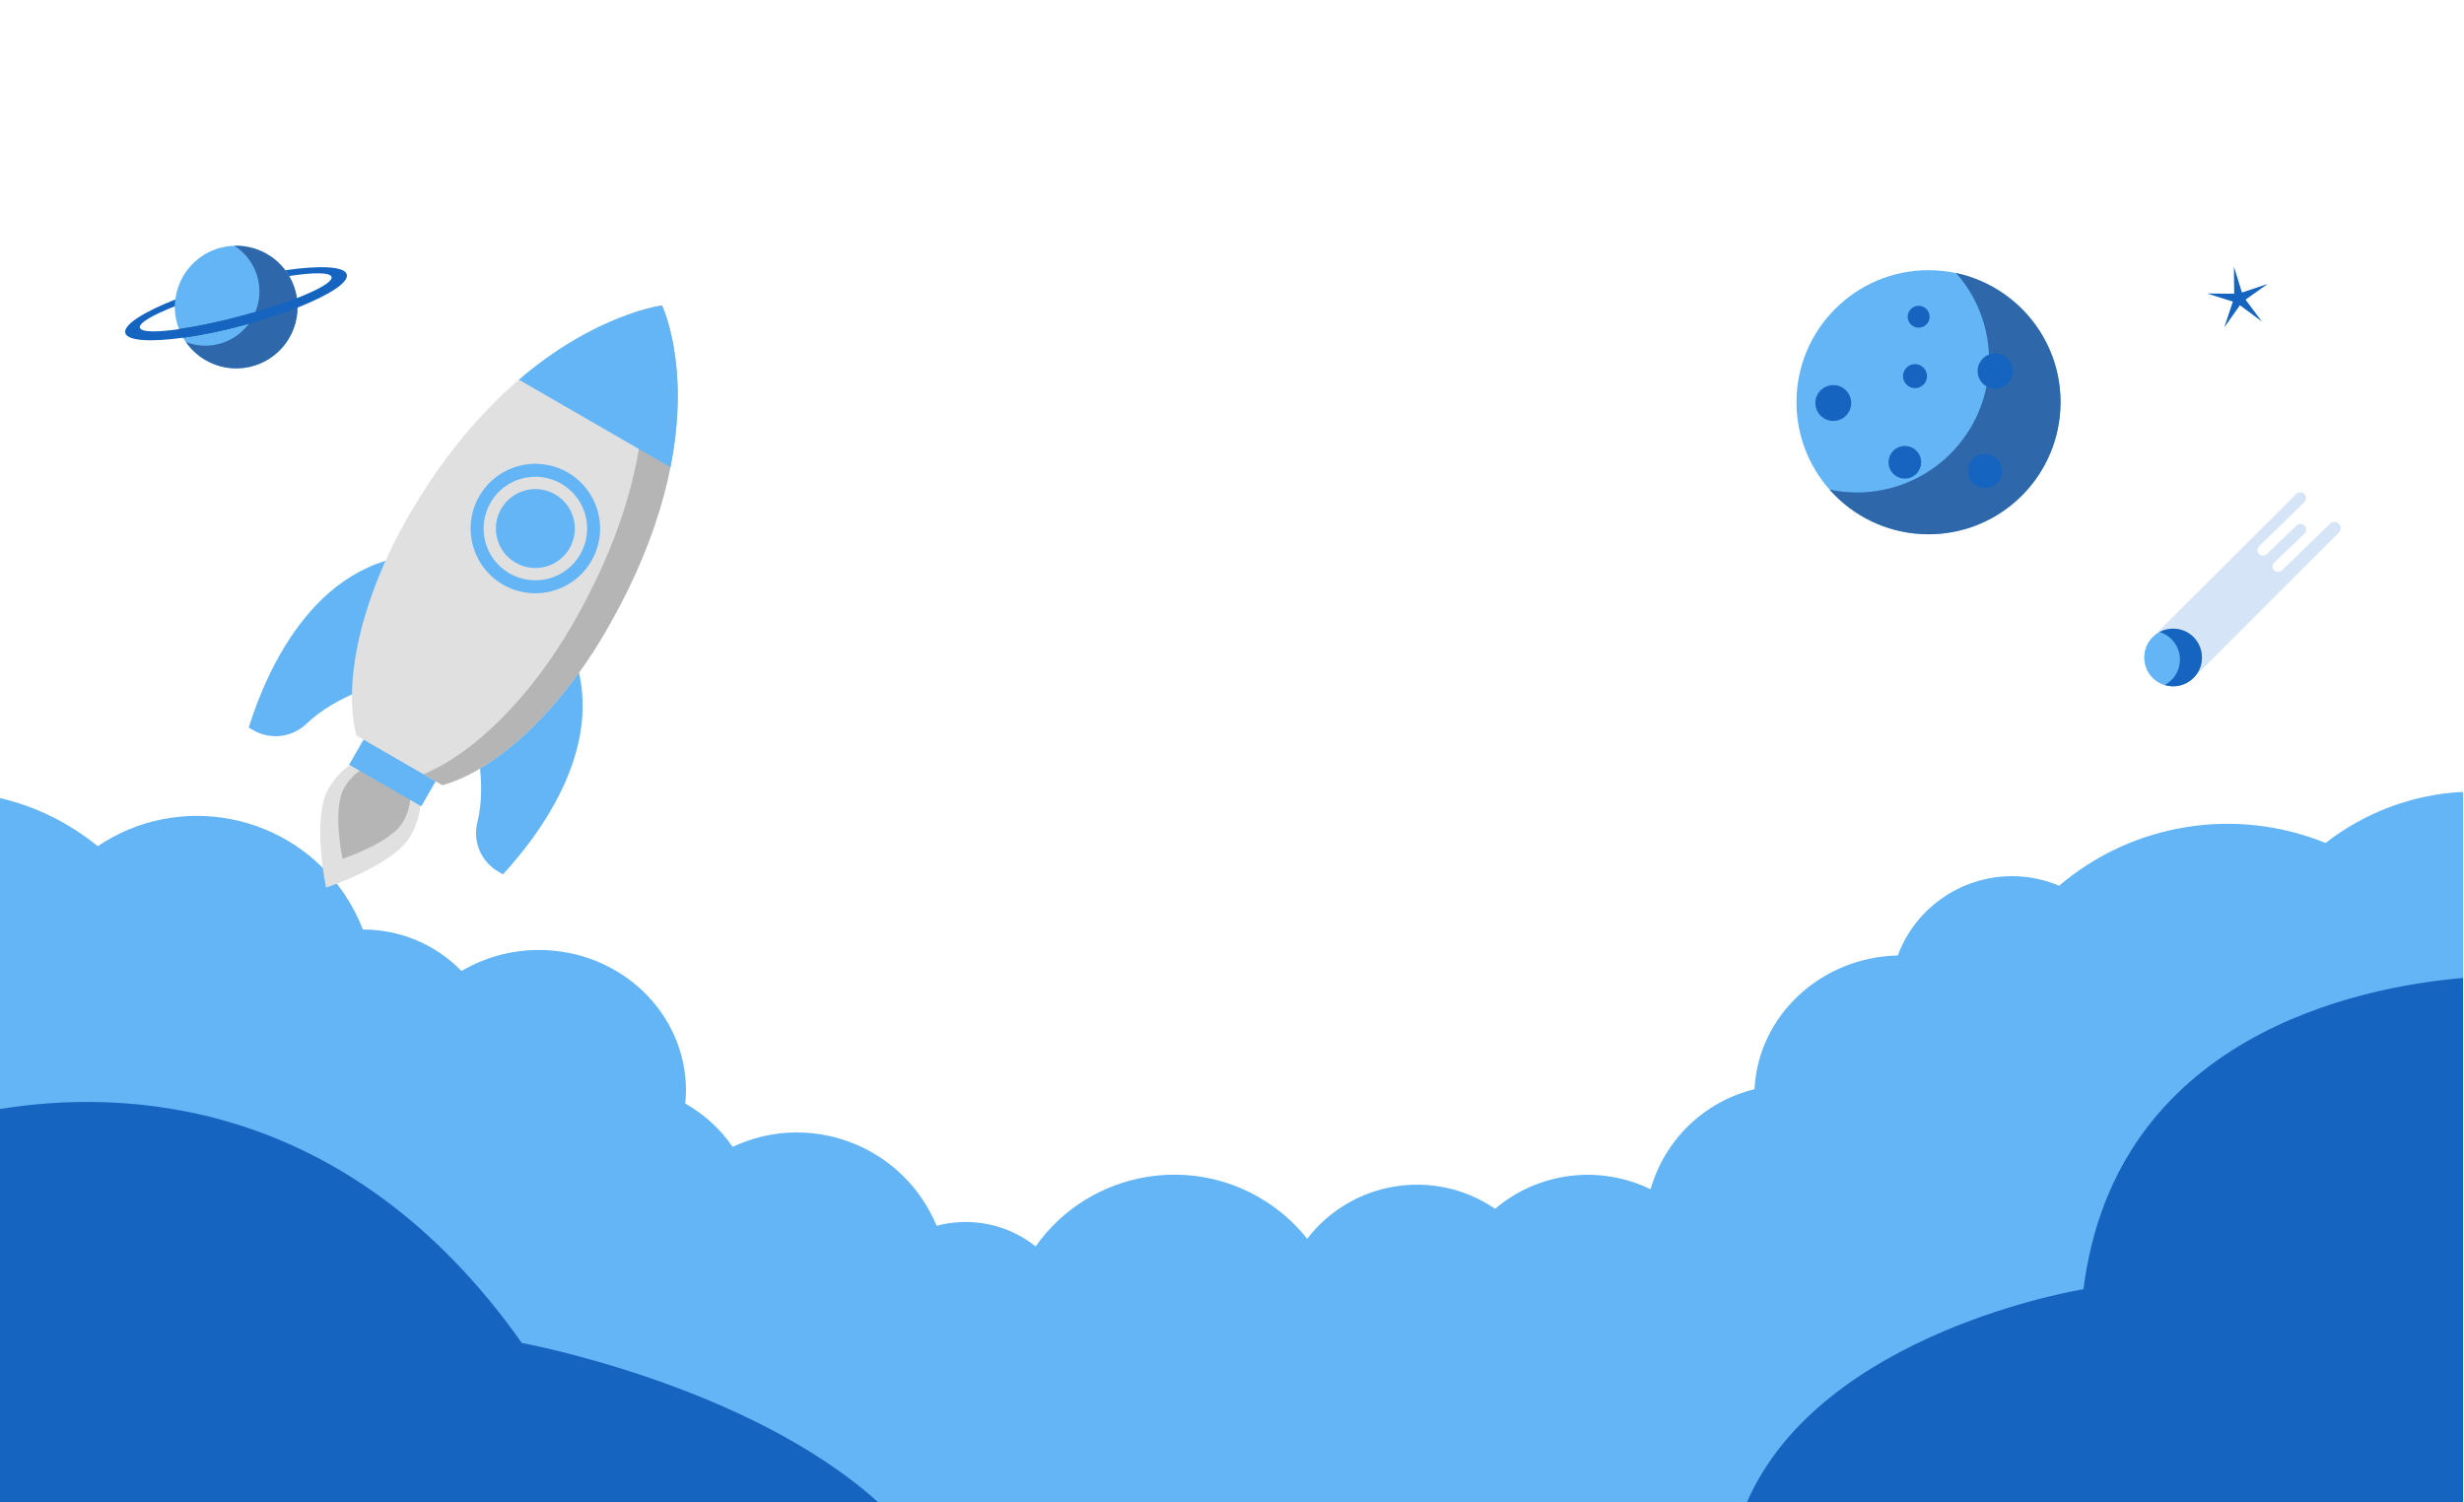 <?xml version="1.0" encoding="utf-8"?>
<!-- Generator: Adobe Illustrator 26.5.0, SVG Export Plug-In . SVG Version: 6.00 Build 0)  -->
<svg version="1.1" id="Calque_1" xmlns="http://www.w3.org/2000/svg" xmlns:xlink="http://www.w3.org/1999/xlink" x="0px" y="0px"
	 viewBox="0 0 1842 1122.9" style="enable-background:new 0 0 1842 1122.9;" xml:space="preserve">
<style type="text/css">
	.st0{fill:#64B5F6;}
	.st1{fill:#1565C0;}
	.st2{fill:#E0E0E0;}
	.st3{fill:#B5B5B5;}
	.st4{fill:#2E68AA;}
	.st5{fill:#046587;}
	.st6{opacity:0.22;}
	.st7{fill:#3F85D5;}
</style>
<g>
	<g id="You_are_not_allowed_to_see_this_page__dark">
		<g id="Composant_563_1" transform="translate(58 592)">
			<g>
				<g id="Groupe_1596">
					<path id="Trace_2682" class="st0" d="M1783.3,0v530.9H-58V4.6c26.8,6.3,51.7,18.6,73.1,36c60.9-41,143.5-24.8,184.5,36
						c5.5,8.2,10.1,17.1,13.7,26.3c0.1,0,0.2,0,0.3,0c27.6,0,54.1,11.2,73.4,31c17.5-10.3,37.5-15.7,57.8-15.7
						c60.8,0,110,47,110,105c0,3.3-0.2,6.6-0.5,9.8c14.1,8,26.2,19,35.4,32.4c56.5-26.6,123.9-2.3,150.4,54.3
						c0.7,1.5,1.4,3.1,2.1,4.7c25.7-6.9,53.2-1.2,74,15.4c40.5-57.2,119.8-70.8,177-30.3c9.8,6.9,18.5,15.2,26,24.6
						c33.5-43.5,95.2-53.4,140.5-22.4c32.4-27.5,78-33.2,116.2-14.6c10.6-37.1,40.2-65.7,77.7-74.8c2.7-54.8,49.3-98.6,107.1-100
						c17.6-47.1,70-71.1,117.2-53.5c1.2,0.4,2.3,0.9,3.4,1.4c55.2-47,132-59.3,199.2-32C1710.1,15.2,1746,1.8,1783.3,0"/>
					<path id="Trace_2683" class="st1" d="M598.3,530.9H-58V237.1c88.6-14.5,258.4-11.7,390.1,174.9
						C332.1,412,500.5,442.8,598.3,530.9"/>
					<path id="Trace_2684" class="st1" d="M1783.3,139.1v391.8H1248c55.8-127.9,251.5-159.1,251.5-159.1
						C1523.6,181.6,1706.2,145.7,1783.3,139.1"/>
				</g>
			</g>
		</g>
		<g id="Composant_555_1" transform="translate(200.456 170)">
			<g id="Groupe_1603" transform="translate(251.223) rotate(30)">
				<g>
					<g id="Groupe_1602">
						<path id="Trace_2697" class="st2" d="M102.1,466.5c0,25.3-35.4,64.9-35.4,64.9s-35.4-39.6-35.4-64.9
							c0-25.3,15.9-45.8,35.4-45.8S102.1,441.2,102.1,466.5"/>
						<path id="Trace_2698" class="st3" d="M92,460.1c0,18.1-25.4,46.5-25.4,46.5s-25.4-28.3-25.4-46.5s11.4-32.8,25.4-32.8
							S92,441.9,92,460.1"/>
						
							<rect id="Rectangle_1687" x="49.1" y="394.3" transform="matrix(2.729302e-06 1 -1 2.729302e-06 492.261 358.596)" class="st0" width="35.5" height="62.3"/>
						<path id="Trace_2699" class="st0" d="M31.5,373.4c-9.3-25.2-14.8-61.1-18-98.7c-78.1,41-66.5,138.1-56.7,182h4.2
							c14.8-0.1,27.7-9.9,31.8-24.1c8.6-29.5,33.1-53.8,38.8-59.2L31.5,373.4z"/>
						<path id="Trace_2700" class="st0" d="M101.6,373.4c9.3-25.2,14.8-61.1,18-98.7c78.1,41,66.5,138.1,56.7,182h-4.2
							c-14.8-0.1-27.8-9.9-31.8-24.1c-8.6-29.5-33.1-53.8-38.8-59.2L101.6,373.4z"/>
						<path id="Trace_2701" class="st2" d="M103.7,421.6c28.6-29,48.3-90.4,48.3-161.5C152,86.4,66.6,29,66.6,29
							s-85.4,64.1-85.4,231.1c0,71.1,19.7,132.5,48.3,161.5H103.7z"/>
						<path id="Trace_2702" class="st3" d="M66.6,29c0,0-6.5,4.9-16,15.5c21.3,19.4,77.3,83.8,77.3,224.5
							c0,64.5-16.2,121-40.5,152.6h16.3c28.6-29,48.3-90.4,48.3-161.5C152,86.4,66.6,29,66.6,29"/>
						<path id="Trace_2703" class="st0" d="M132.5,130.5C107.3,56.4,66.6,29,66.6,29S27,58.8,1.7,130.5L132.5,130.5z"/>
						<path id="Trace_2704" class="st0" d="M68,172.3c-26.7,0-48.4,21.7-48.4,48.4c0,26.7,21.7,48.4,48.4,48.4s48.4-21.7,48.4-48.4
							l0,0C116.4,194,94.7,172.3,68,172.3L68,172.3 M68,259.4c-21.4,0-38.7-17.3-38.7-38.7s17.3-38.7,38.7-38.7s38.7,17.3,38.7,38.7
							c0,0,0,0,0,0C106.7,242.1,89.4,259.4,68,259.4C68,259.4,68,259.4,68,259.4"/>
						<path id="Trace_2705" class="st0" d="M97.5,220.7c0,16.3-13.2,29.5-29.5,29.5c-16.3,0-29.5-13.2-29.5-29.5
							c0-16.3,13.2-29.5,29.5-29.5C84.3,191.2,97.5,204.4,97.5,220.7L97.5,220.7"/>
					</g>
				</g>
			</g>
		</g>
		<g id="Groupe_1609" transform="translate(1401 202)">
			<g>
				<g id="Groupe_1608">
					<path id="Trace_2717" class="st0" d="M139.4,98.7c0,54.5-44.2,98.7-98.7,98.7S-58,153.2-58,98.7S-13.8,0,40.7,0c0,0,0,0,0,0
						C95.2,0,139.4,44.2,139.4,98.7"/>
					<path id="Trace_2718" class="st4" d="M61.3,2.1c36.1,40.9,32.1,103.3-8.8,139.4C29,162.2-2.8,170.5-33.3,164
						c36.1,40.9,98.5,44.8,139.3,8.7s44.8-98.5,8.7-139.3C100.7,17.5,82,6.6,61.3,2.1"/>
					<path id="Trace_2719" class="st1" d="M39.6,79.2c0,5-4.1,9-9,9s-9-4.1-9-9c0-5,4.1-9,9-9C35.6,70.2,39.6,74.3,39.6,79.2"/>
					<path id="Trace_2720" class="st1" d="M35.2,143.6c0,6.7-5.5,12.2-12.2,12.2c-6.7,0-12.2-5.5-12.2-12.2
						c0-6.7,5.5-12.2,12.2-12.2S35.2,136.8,35.2,143.6C35.2,143.6,35.2,143.6,35.2,143.6"/>
					<path id="Trace_2721" class="st1" d="M103.8,75.4c0,7.3-5.9,13.2-13.2,13.2c-7.3,0-13.2-5.9-13.2-13.2s5.9-13.2,13.2-13.2
						S103.8,68.1,103.8,75.4L103.8,75.4"/>
					<path id="Trace_2722" class="st1" d="M95.8,150.1c0,7-5.7,12.8-12.8,12.8s-12.8-5.7-12.8-12.8c0-7,5.7-12.8,12.8-12.8
						C90.1,137.4,95.8,143.1,95.8,150.1L95.8,150.1"/>
					<path id="Trace_2723" class="st1" d="M-17.1,99.3c0,7.4-6,13.4-13.4,13.4s-13.4-6-13.4-13.4s6-13.4,13.4-13.4h0
						C-23.2,85.8-17.1,91.8-17.1,99.3"/>
					<path id="Trace_2724" class="st1" d="M41.5,34.8c0,4.5-3.7,8.2-8.2,8.2s-8.2-3.7-8.2-8.2c0-4.5,3.7-8.2,8.2-8.2c0,0,0,0,0,0
						C37.9,26.6,41.5,30.3,41.5,34.8"/>
				</g>
			</g>
		</g>
		<g id="Groupe_1613" transform="translate(151.55 183.751)">
			<g>
				<g id="Groupe_1612" transform="translate(0 0)">
					<path id="Trace_2729" class="st0" d="M69.3,34.1c6.5,24.5-8.1,49.5-32.6,56c-24.5,6.5-49.5-8.1-56-32.6
						c-6.5-24.5,8.1-49.5,32.5-56C37.8-4.9,62.9,9.6,69.3,34.1C69.3,34.1,69.3,34.1,69.3,34.1"/>
					<path id="Trace_2730" class="st5" d="M70.4,39.1c0.4,2.4,0.5,4.7,0.5,7.1c-13.6,5.3-27.5,9.8-41.7,13.5
						c-14.4,3.9-29,6.9-43.8,9c-1.2-2.1-2.2-4.2-3.1-6.4c15.2-2.3,30.2-5.5,45-9.5C42,49.1,56.3,44.5,70.4,39.1"/>
					<path id="Trace_2731" class="st4" d="M23.7,0c18.9,12.1,24.4,37.1,12.3,56C25.7,72.2,5.4,78.9-12.5,72
						C2,92.8,30.5,97.9,51.3,83.4s25.8-43,11.4-63.8C53.8,6.9,39.2-0.4,23.7,0"/>
					<path id="Trace_2732" class="st1" d="M61.7,18.3c1,1.4,2,2.8,2.9,4.3c18.4-2.8,30.8-2.8,31.7,0.7c0.9,3.4-9.3,9.4-25.9,15.8
						c-14.1,5.3-28.4,9.9-43,13.7c-14.8,4-29.9,7.2-45,9.5c-17.1,2.5-28.6,2.3-29.4-1.1c-0.9-3.4,9.5-9.5,26.3-16
						c0-1.7,0.1-3.4,0.3-5.1c-23.9,9.4-39.1,19.1-37.5,25.1c1.6,5.9,18.8,6.9,43.3,3.5c14.8-2.1,29.4-5.1,43.8-9
						c14.1-3.7,28-8.2,41.7-13.5c23.5-9.3,38.4-18.8,36.8-24.8C106,15.3,87.6,14.5,61.7,18.3"/>
				</g>
			</g>
		</g>
		<g id="Composant_561_1" transform="translate(1661 368.193)">
			<g>
				<g id="Groupe_1619">
					<g id="Groupe_1618">
						<g>
							<g id="Groupe_1617">
								<g id="Groupe_1616" class="st6">
									<g id="Groupe_1615">
										<g>
											<g id="Groupe_1614">
												<path id="Trace_2733" class="st7" d="M44.9,58.2c-1.6,1.6-4.2,1.6-5.8,0c-1.6-1.6-1.6-4.2,0-5.8l22.6-21.6
													c1.7-1.6,1.7-4.3,0.1-6c-1.6-1.7-4.3-1.7-6-0.1l0,0L33.6,46c-1.6,1.6-4.2,1.6-5.8,0c-1.6-1.6-1.6-4.2,0-5.8L61.5,7.4
													c1.8-1.6,1.9-4.3,0.3-6.1S57.5-0.6,55.7,1c-0.1,0.1-0.1,0.1-0.2,0.2L-51.7,108.1c-8.3,8.3-8.4,21.7-0.3,30.2
													c8.4,8.7,22.5,8.5,31.1,0L87.4,30c1.8-1.8,1.9-4.8,0-6.6c-1.8-1.8-4.8-1.9-6.6,0l0,0L44.9,58.2z"/>
											</g>
										</g>
									</g>
								</g>
								<path id="Trace_2734" class="st0" d="M-21.2,108.1c8.4,8.4,8.4,22.1,0,30.5s-22.1,8.4-30.5,0c-8.4-8.4-8.4-22.1,0-30.5
									c0,0,0,0,0,0C-43.3,99.7-29.6,99.7-21.2,108.1C-21.2,108.1-21.2,108.1-21.2,108.1"/>
								<path id="Trace_2735" class="st1" d="M-21.2,108.1c-6.7-6.7-17-8.2-25.4-3.8c11.4,3.5,17.8,15.5,14.3,26.9
									c-1.7,5.5-5.4,10-10.4,12.7c11.4,3.5,23.4-2.9,26.9-14.3C-13.5,122-15.6,113.8-21.2,108.1"/>
							</g>
						</g>
					</g>
				</g>
			</g>
		</g>
		<path id="Trace_2746" class="st1" d="M1670,199.3l0.2,20.3l-20.3-0.2l19.3,6.1l-6.4,19.2l11.7-16.5l16.3,12.1l-12.1-16.3
			l16.5-11.7l-19.2,6.4L1670,199.3z"/>
	</g>
</g>
</svg>
